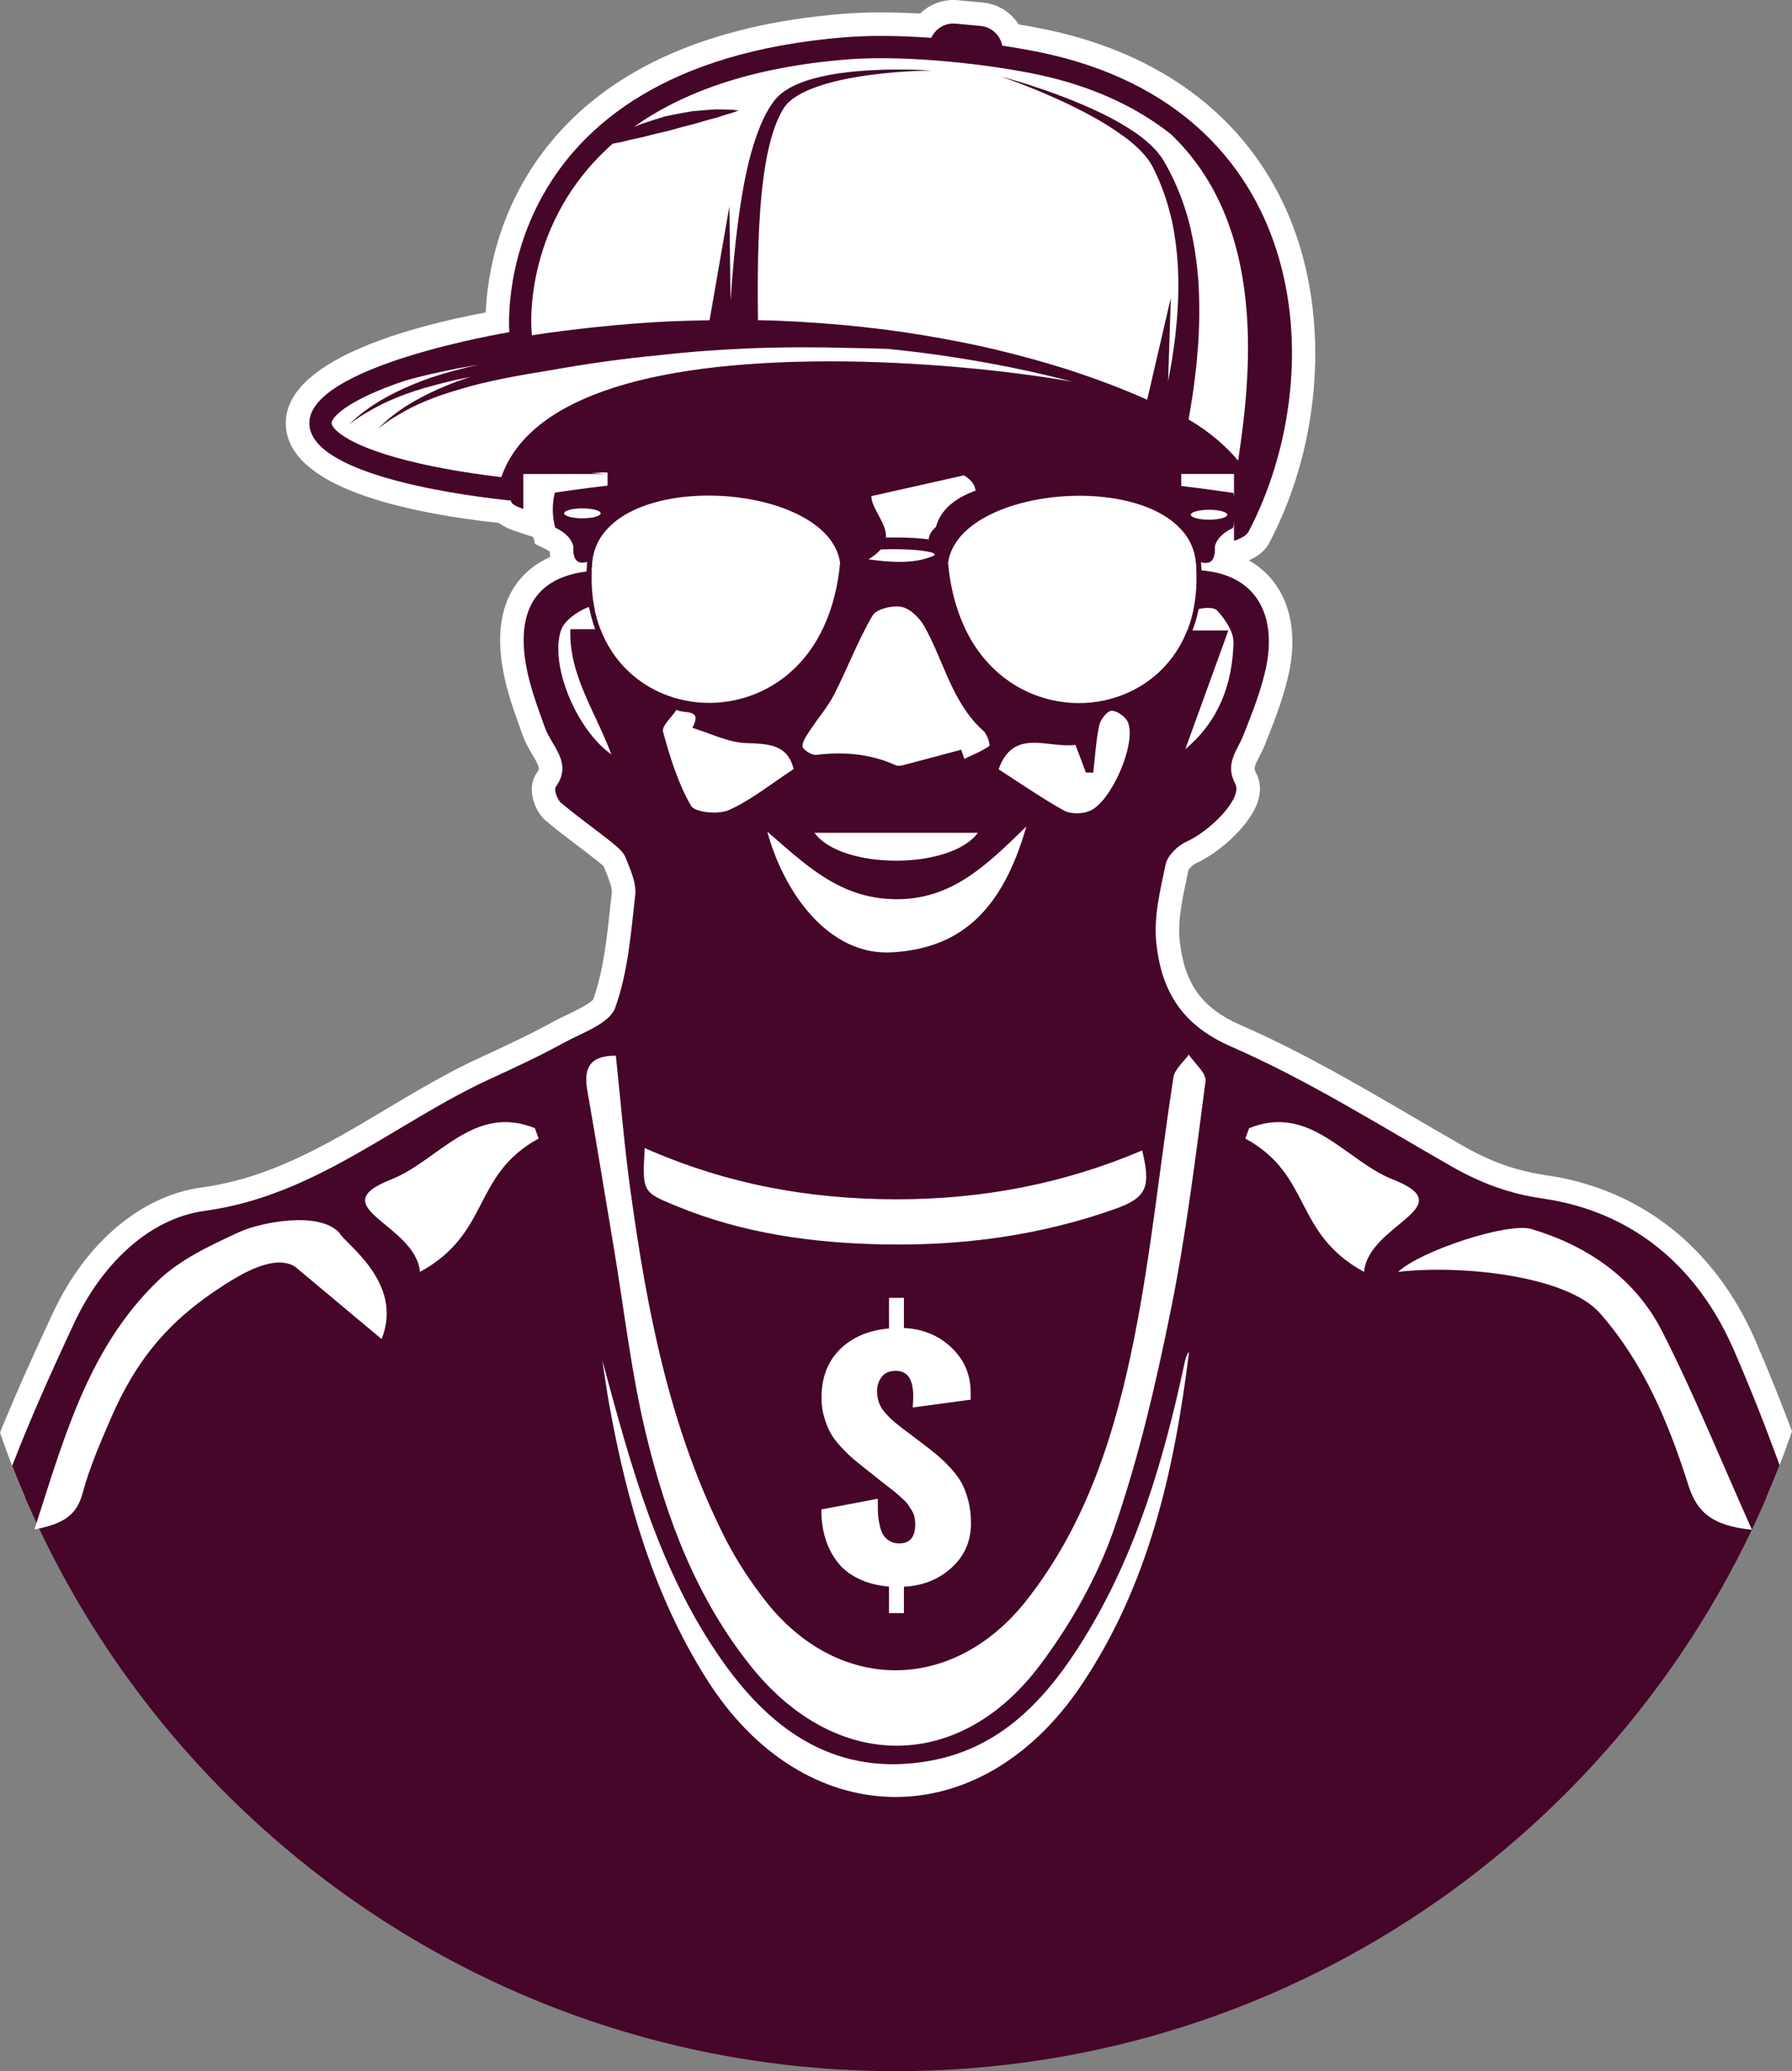 <svg version="1.1" id="图层_1" x="0px" y="0px" width="153.864px" height="177.818px" viewBox="0 0 153.864 177.818" enable-background="new 0 0 153.864 177.818" xml:space="preserve" xmlns="http://www.w3.org/2000/svg" xmlns:xlink="http://www.w3.org/1999/xlink" xmlns:xml="http://www.w3.org/XML/1998/namespace">
  <rect x="0" y="0" width="153.864" height="177.818" fill="#808080" stroke="none"/>
  <g>
    <path fill="#450629" d="M56.903,20.761l0.055-0.315c-0.064,0.045-0.127,0.091-0.191,0.136
		C56.818,20.638,56.854,20.703,56.903,20.761z" class="color c1"/>
    <path fill="#FFFFFF" d="M8.23,114.38c2.23-4.759,5.826-7.908,9.621-8.424c6.745-0.916,12.149-4.14,17.375-7.257
		c2.633-1.571,5.12-3.055,7.778-4.271c1.938-0.885,4.187-1.93,6.357-3.118c0.347-0.191,0.734-0.375,1.126-0.563
		c1.677-0.805,3.578-1.718,4.236-3.541c1.046-2.891,1.376-5.959,1.696-8.925l0.132-1.21c0.159-1.421-0.38-2.758-0.814-3.833
		l-0.137-0.342c-0.409-1.037-1.268-1.722-1.836-2.174c-0.597-0.478-1.207-0.939-1.816-1.401c-0.68-0.515-1.359-1.029-2.018-1.566
		c0.951-2.154-0.12-3.97-0.732-5.007c-0.209-0.355-0.407-0.691-0.504-0.96l-0.138-0.38c-0.582-1.611-1.132-3.132-1.402-4.66
		c-0.236-1.336-0.342-3.163,0.489-4.286c0.553-0.747,1.557-1.214,2.982-1.388l1.717-0.211l0.064-1.957
		c0.004-0.16,0.007-0.321,0.022-0.488l0.201-2.845l-1.57,0.41c-0.228-0.601-0.67-1.297-1.517-1.918
		c0.983-0.133,1.932-0.25,2.859-0.357l1.788-0.208v-4.876l-2.435-0.091l-1.164,0.07v0.071h-7.674v2.167
		c-9.209-1.068-14.233-3.263-14.333-4.503c-0.117-1.45,7.003-4.424,15.481-5.828l1.844-0.305l-0.16-1.862
		c-0.007-0.072-0.568-7.387,4.825-13.763c4.563-5.395,12.003-8.545,22.113-9.364c1.948-0.159,4.423-0.145,7.135,0.047L81.28,5.32
		l0.582-1.278l2.209,0.259l0.27,1.405l1.414,0.212c1.68,0.253,3.205,0.542,4.411,0.838c7.918,1.945,13.643,6.387,16.557,12.847
		c2.516,5.579,2.839,12.57,1.054,19.071h-8.376v4.851l1.784,0.21c0.912,0.108,1.845,0.225,2.811,0.355
		c-0.835,0.611-1.277,1.295-1.509,1.889l-1.633-0.472l0.251,2.93c0.011,0.122,0.013,0.241,0.016,0.359l0.082,2.053l1.779,0.147
		c1.489,0.124,2.562,0.607,3.19,1.436c0.728,0.962,0.939,2.472,0.593,4.255c-0.353,1.822-1.096,3.699-1.814,5.513l-0.074,0.187
		c-0.098,0.247-0.222,0.483-0.341,0.715c-0.51,0.995-1.341,2.613-0.478,4.682c-0.404,0.718-1.817,2.095-3.012,2.633
		c-1.182,0.534-2.605,1.814-2.937,3.365L98,74.296c-0.459,2.125-0.979,4.534-0.725,6.897c0.554,5.147,2.978,8.49,7.628,10.517
		c4.959,2.163,9.795,4.988,14.472,7.721c1.418,0.829,2.837,1.657,4.261,2.47c2.827,1.614,5.539,2.567,8.535,2.999
		c6.772,0.978,11.899,5.046,14.828,11.77c1.683,3.862,3.235,7.855,4.667,11.93c0.806-1.872,1.532-3.785,2.198-5.727
		c-1.007-2.647-2.048-5.267-3.16-7.82c-3.467-7.958-9.845-12.984-17.957-14.154c-2.511-0.362-4.704-1.135-7.109-2.509
		c-1.412-0.807-2.818-1.628-4.226-2.45c-4.778-2.791-9.718-5.678-14.895-7.935c-3.313-1.445-4.827-3.543-5.226-7.243
		c-0.184-1.716,0.244-3.697,0.658-5.613l0.088-0.438c0.068-0.149,0.404-0.487,0.671-0.608c1.984-0.894,4.574-3.201,5.266-5.212
		c0.395-1.146,0.153-2.003-0.119-2.52c-0.207-0.392-0.213-0.467,0.277-1.421c0.178-0.349,0.357-0.703,0.504-1.075l0.073-0.186
		c0.786-1.986,1.599-4.039,2.024-6.23c0.567-2.925,0.091-5.576-1.34-7.466c-0.469-0.618-1.162-1.313-2.164-1.884
		c0.674-0.299,1.401-0.766,1.774-1.541c4.672-8.921,5.223-20.158,1.403-28.626C106.964,10.308,100.298,5.083,91.13,2.83
		c-1.048-0.257-2.3-0.508-3.668-0.734c-0.67-1.042-1.794-1.759-3.07-1.878l-2.157-0.2c-1.21-0.117-2.389,0.325-3.233,1.145
		c-2.488-0.138-4.763-0.129-6.645,0.025C61.135,2.098,52.767,5.725,47.484,11.971c-4.756,5.624-5.652,11.822-5.781,14.853
		c-6.403,1.203-17.614,4.132-17.152,9.842c0.417,5.145,9.984,7.318,18.289,8.236c0.525,0.396,1.128,0.599,1.453,0.706l1.495,0.501
		l0.154,0.597l0.845,0.408c0.218,0.105,0.349,0.193,0.418,0.242c0.007,0.159,0.022,0.312,0.043,0.46
		c-1.179,0.517-2.134,1.266-2.855,2.239c-1.353,1.828-1.764,4.316-1.22,7.393c0.331,1.872,0.966,3.632,1.581,5.332l0.136,0.378
		c0.226,0.626,0.544,1.166,0.825,1.642c0.674,1.142,0.638,1.192,0.363,1.578c-0.93,1.3-0.16,3.284,0.778,4.08
		c0.871,0.737,1.774,1.421,2.649,2.084c0.582,0.441,1.165,0.882,1.736,1.338c0.176,0.141,0.542,0.432,0.597,0.499l0.148,0.371
		c0.249,0.617,0.591,1.463,0.545,1.868l-0.134,1.229c-0.294,2.729-0.598,5.55-1.459,7.942c-0.225,0.363-1.512,0.98-2.203,1.313
		c-0.461,0.221-0.912,0.438-1.318,0.662c-2.051,1.124-4.221,2.13-6.095,2.987c-2.858,1.309-5.557,2.918-8.167,4.475
		c-5.102,3.045-9.921,5.918-15.848,6.724c-5.161,0.701-9.923,4.707-12.737,10.715c-1.556,3.321-3.125,6.778-4.569,10.331
		c0.658,1.906,1.373,3.784,2.165,5.622C3.957,123.707,6.104,118.917,8.23,114.38z M102.288,47.249c0-0.001,0-0.001,0-0.001
		S102.288,47.247,102.288,47.249z M105.563,44.425c-0.029,0.013-0.063,0.026-0.103,0.042l-0.087-0.182
		c0.077,0.012,0.154,0.024,0.232,0.034l0.221-1.495l0.51-0.047C106.096,43.334,105.838,43.884,105.563,44.425z M49.367,68.729
		c0.001-0.001,0.001-0.003,0.003-0.004C49.368,68.726,49.368,68.728,49.367,68.729z" class="color c2"/>
    <path fill="#450629" d="M148.851,115.861c-3.051-7.002-8.565-11.832-16.392-12.961c-2.903-0.419-5.352-1.344-7.822-2.755
		c-6.24-3.562-12.368-7.428-18.926-10.288c-4.307-1.878-5.993-4.854-6.427-8.881c-0.238-2.211,0.327-4.549,0.802-6.772
		c0.162-0.757,1.035-1.603,1.793-1.945c2.059-0.927,4.824-3.741,4.189-4.946c-0.933-1.769,0.151-2.821,0.689-4.183
		c0.781-1.976,1.59-3.986,1.992-6.058c0.841-4.336-0.87-8.488-7.327-8.117c0-2.755,0-5.506,0-8.261h4.532v5.742
		c0.67-0.23,1.109-0.497,1.26-0.808v0c6.972-13.312,5.543-35.406-16.567-40.836c-1.244-0.306-2.831-0.609-4.593-0.874
		c-0.171-0.89-0.903-1.601-1.85-1.689l-2.156-0.2c-0.909-0.084-1.728,0.431-2.087,1.217c-1.45-0.102-2.904-0.162-4.297-0.162
		c-1.097,0-2.156,0.037-3.145,0.117C41.766,5.695,43.731,28.519,43.731,28.519s-17.577,2.903-17.165,7.984
		c0.365,4.502,14.163,6.157,17.306,6.476c0.002,0.02,0.003,0.041,0.004,0.061c0.017,0.21,0.39,0.429,1.058,0.652v-2.996h7.067
		c-0.824-0.045-1.283-0.075-1.283-0.075s0.376-0.025,1.049-0.062c0.13,0.005,0.257,0.009,0.399,0.014c0,2.803,0,5.603,0,8.402
		c-5.536-0.073-7.956,2.73-7.003,8.125c0.323,1.832,0.994,3.614,1.629,5.375c0.593,1.645,2.407,3.011,0.931,5.08
		c-0.173,0.242,0.116,1.089,0.439,1.362c1.399,1.185,2.906,2.241,4.34,3.386c0.47,0.375,1.009,0.811,1.217,1.337
		c0.406,1.027,0.938,2.176,0.822,3.208c-0.367,3.262-0.621,6.634-1.72,9.674c-0.494,1.367-2.836,2.142-4.432,3.018
		c-2.025,1.11-4.124,2.092-6.225,3.054c-8.188,3.747-15.03,10.066-24.584,11.363c-4.995,0.678-8.983,4.878-11.18,9.568
		c-1.894,4.044-3.741,8.148-5.356,12.324c11.788,30.404,41.3,51.971,75.868,51.971c34.59,0,64.117-21.595,75.89-52.029
		C151.577,122.439,150.271,119.119,148.851,115.861z" class="color c1"/>
    <g>
      <path fill="#FFFFFF" d="M82.76,40.811c-2.769,0.622-5.302,1.192-7.948,1.787c0.069,1.701,2.947,3.499-0.249,5.424
			c3.607,0.507,6.595,0.37,8.131-2.967C83.332,43.668,84.746,41.991,82.76,40.811z" class="color c2"/>
      <path fill="#FFFFFF" d="M104.503,52.414c-0.337-0.359-1.451-0.226-2.084,0.018c-0.375,0.145-0.497,0.943-0.851,1.697
			c1.392,0,2.289,0,3.9,0c-1.319,3.638-2.506,6.912-3.693,10.186c2.871-2.395,4.039-5.579,4.135-9.118
			C105.937,54.261,105.198,53.154,104.503,52.414z" class="color c2"/>
      <path fill="#FFFFFF" d="M51.77,54.017c0.171-0.22,0.343-0.44,0.514-0.66c-0.631-0.434-1.467-1.363-1.851-1.203
			c-0.898,0.373-1.994,1.132-2.271,1.977c-0.964,2.94,1.289,8.479,4.329,10.64c-1.386-3.722-3.664-6.836-3.518-10.754
			C50.108,54.017,50.939,54.017,51.77,54.017z" class="color c2"/>
    </g>
    <path fill-rule="evenodd" clip-rule="evenodd" fill="#450629" d="M80.371,45.227c-0.395,0.341-0.607,0.705-0.636,1.092
		c-1.262-0.232-4.673-0.234-5.936-0.003c-0.029-0.387-0.241-0.751-0.635-1.092c-1.141-4.285-9.65-5.262-25.526-2.931
		c-0.242,0.992-0.233,1.993,0.027,3.001c0.884,0.426,1.405,0.959,1.562,1.598c-0.066,1.147,0.329,1.597,1.186,1.35
		c-1.352,15.662,20.615,17.718,22.171,0.066c0.34-0.286,0.609-0.563,0.807-0.832c1.327-0.436,5.424-0.434,6.751,0.003
		c0.198,0.269,0.466,0.546,0.806,0.832c1.537,17.653,23.506,15.619,22.171-0.044c0.856,0.248,1.252-0.201,1.187-1.349
		c0.158-0.639,0.679-1.171,1.564-1.596c0.261-1.009,0.271-2.009,0.03-3.001C90.027,39.975,81.517,40.943,80.371,45.227z
		 M67.244,58.223c-2.388,1.81-5.517,2.533-8.504,1.9c-2.396-0.507-4.475-1.828-5.889-3.736c-1.746-2.358-2.247-5.279-1.989-8.108
		c0.745-8.185,20.258-7.084,21.27,0.039C71.795,52.044,70.408,55.825,67.244,58.223z M100.673,56.41
		c-1.415,1.907-3.496,3.226-5.893,3.731c-2.988,0.63-6.116-0.096-8.502-1.909c-3.162-2.402-4.544-6.183-4.877-9.911
		c1.02-7.122,20.534-8.203,21.27-0.018C102.926,51.133,102.422,54.054,100.673,56.41z" class="color c1"/>
    <g>
      <path fill="#FFFFFF" d="M76.331,138.496v-2.279c-1.004-0.089-1.886-0.319-2.646-0.693c-0.759-0.373-1.365-0.861-1.818-1.466
			c-0.453-0.604-0.791-1.276-1.013-2.019c-0.223-0.742-0.334-1.557-0.334-2.445l4.852-0.92v0.653c0,0.293,0.009,0.558,0.026,0.793
			s0.062,0.513,0.134,0.833c0.07,0.319,0.166,0.584,0.286,0.793c0.12,0.208,0.3,0.389,0.54,0.539
			c0.239,0.151,0.523,0.227,0.853,0.227c0.915,0,1.373-0.546,1.373-1.639c0-0.223-0.022-0.434-0.067-0.633
			c-0.044-0.2-0.129-0.4-0.253-0.601c-0.124-0.199-0.231-0.364-0.319-0.493c-0.089-0.128-0.249-0.295-0.48-0.499
			c-0.23-0.204-0.393-0.349-0.486-0.434c-0.093-0.084-0.293-0.244-0.6-0.479s-0.5-0.384-0.58-0.446l-1.492-1.187
			c-0.471-0.373-0.847-0.68-1.126-0.919c-0.28-0.24-0.611-0.566-0.993-0.979s-0.675-0.807-0.879-1.18
			c-0.205-0.373-0.385-0.822-0.54-1.346c-0.155-0.524-0.233-1.08-0.233-1.666c0-1.724,0.524-3.107,1.572-4.151
			c1.049-1.044,2.457-1.646,4.225-1.806v-2.626h1.279v2.586c1.626,0.08,2.987,0.642,4.085,1.686s1.646,2.33,1.646,3.858v0.612
			l-4.972,0.667c0.027-0.48,0.04-0.809,0.04-0.986c0-1.439-0.497-2.159-1.492-2.159c-0.542,0-0.946,0.174-1.213,0.52
			c-0.267,0.347-0.399,0.751-0.399,1.213c0,0.64,0.171,1.188,0.513,1.646c0.342,0.457,0.847,0.939,1.513,1.445l1.639,1.239
			c0.631,0.472,1.138,0.869,1.52,1.193s0.777,0.711,1.187,1.159c0.408,0.449,0.722,0.887,0.939,1.312
			c0.218,0.427,0.397,0.925,0.539,1.493c0.143,0.568,0.214,1.19,0.214,1.865c0,1.537-0.556,2.811-1.666,3.818
			c-1.11,1.009-2.475,1.553-4.092,1.633v2.266H76.331z" class="color c2"/>
    </g>
    <g>
      <path fill="#FFFFFF" d="M100.531,11.517c-2.824-2.229-6.295-3.874-10.338-4.867c-3.342-0.821-9.405-1.652-14.528-1.652
			c-1.082,0-2.088,0.037-2.991,0.11c-8.444,0.684-14.262,2.945-18.268,5.805c0.156-0.067,0.314-0.135,0.476-0.204
			c0.704-0.245,1.461-0.489,2.224-0.716c0.779-0.167,1.56-0.315,2.295-0.437c0.745-0.074,1.438-0.133,2.034-0.165
			c0.601,0.003,1.1,0.019,1.448,0.033c0.35,0.037,0.551,0.058,0.551,0.058s-0.189,0.068-0.52,0.187
			c-0.333,0.097-0.807,0.241-1.369,0.428c-0.569,0.143-1.226,0.33-1.925,0.541c-0.707,0.171-1.456,0.372-2.199,0.589
			c-0.756,0.166-1.509,0.35-2.212,0.538c-0.714,0.151-1.381,0.302-1.948,0.449c-0.236,0.043-0.452,0.084-0.653,0.124
			C45.034,19,45.592,27.802,45.636,28.361l0.034,0.427c1.731-0.276,3.543-0.493,5.412-0.698c2.238-0.233,4.558-0.428,6.921-0.517
			c0.967-0.04,1.944-0.06,2.921-0.077l1.701-9.773l0.1,8.101c0.051-0.74,0.115-1.603,0.199-2.564c0.138-1.595,0.322-3.458,0.62-5.45
			c0.155-0.996,0.321-2.024,0.556-3.064c0.224-1.04,0.497-2.093,0.869-3.127c0.379-1.04,0.8-2.036,1.517-2.986
			c0.092-0.101,0.155-0.191,0.269-0.302c0.115-0.107,0.232-0.225,0.348-0.315c0.228-0.18,0.464-0.333,0.704-0.47
			c0.482-0.266,0.975-0.463,1.463-0.629c1.962-0.621,3.833-0.778,5.424-0.882c1.594-0.089,2.92-0.072,3.847-0.047
			c0.927,0.027,1.455,0.068,1.455,0.068s-0.53,0-1.454,0.042c-0.924,0.044-2.244,0.127-3.811,0.334
			c-1.557,0.218-3.398,0.523-5.181,1.241c-0.872,0.377-1.75,0.845-2.252,1.604c-0.485,0.759-0.852,1.757-1.114,2.726
			c-0.273,0.982-0.457,2-0.596,3.01c-0.149,1.008-0.235,2.016-0.312,2.989c-0.144,1.951-0.186,3.786-0.204,5.361
			c-0.018,1.576-0.004,2.888,0.007,3.807c0.002,0.113,0.003,0.22,0.005,0.321c0.029,0,0.057,0,0.086,0
			c2.402,0.039,4.801,0.199,7.156,0.407c2.355,0.212,4.665,0.5,6.885,0.872c2.22,0.369,4.357,0.783,6.362,1.266
			c2.005,0.482,3.884,0.999,5.601,1.532c2.99,0.939,5.481,1.922,7.325,2.752l2.032-8.763l-0.236,7.177
			c0.075-0.394,0.15-0.807,0.229-1.239c0.092-0.452,0.147-0.926,0.222-1.415c0.073-0.49,0.149-0.997,0.194-1.519
			c0.119-1.044,0.2-2.149,0.226-3.291c0.009-0.571,0.024-1.153-0.007-1.738c-0.008-0.588-0.055-1.179-0.109-1.774
			c-0.121-1.188-0.299-2.392-0.616-3.561c-0.306-1.171-0.714-2.316-1.23-3.394c-0.256-0.566-0.522-1.021-0.884-1.437
			c-0.364-0.429-0.781-0.823-1.219-1.184c-1.776-1.433-3.736-2.442-5.409-3.255c-1.687-0.803-3.139-1.385-4.159-1.776
			c-1.022-0.39-1.616-0.588-1.616-0.588s0.606,0.156,1.654,0.476c1.047,0.321,2.539,0.803,4.292,1.495
			c1.745,0.708,3.783,1.575,5.766,2.959c0.492,0.352,0.975,0.747,1.425,1.208c0.217,0.216,0.459,0.51,0.642,0.769
			c0.089,0.14,0.164,0.223,0.264,0.411l0.232,0.413c0.615,1.108,1.125,2.301,1.526,3.528c0.412,1.225,0.679,2.49,0.883,3.74
			c0.096,0.626,0.183,1.249,0.229,1.867c0.07,0.618,0.092,1.228,0.118,1.829c0.046,1.202,0.031,2.364-0.027,3.461
			c-0.015,0.551-0.062,1.082-0.107,1.596c-0.046,0.514-0.075,1.014-0.142,1.487c-0.115,0.949-0.216,1.82-0.351,2.593
			c-0.096,0.607-0.182,1.153-0.267,1.617c1.865,1.093,3.24,2.326,4.253,3.534C107.413,32.244,108.835,19.428,100.531,11.517z" class="color c2"/>
      <path fill="#FFFFFF" d="M36.114,39.812c2.648,0.596,5.296,0.962,6.93,1.153c2.253-6.513,11.945-9.941,28.249-9.941
			c7.542,0,15.356,0.792,20.788,1.747c-0.379-0.099-0.765-0.197-1.161-0.295c-3.449-0.867-7.526-1.651-11.926-2.214
			c-0.903-0.111-1.827-0.21-2.754-0.306c-1.026-0.04-2.189-0.073-3.466-0.084c-2.442-0.072-5.292-0.083-8.34,0.032
			c-0.007,0-0.013,0-0.02,0c-2.549,0.109-5.204,0.294-7.852,0.596c-3.136,0.295-6.258,0.747-9.174,1.264
			c-2.929,0.473-5.64,0.963-7.89,1.653c-2.265,0.636-4.071,1.444-5.242,2.167c-0.599,0.342-1.045,0.655-1.342,0.876
			c-0.296,0.225-0.454,0.344-0.454,0.344s0.144-0.137,0.413-0.394c0.271-0.255,0.682-0.62,1.247-1.033
			c1.126-0.829,2.898-1.803,5.155-2.64c0.362-0.13,0.74-0.254,1.125-0.376c-1.118,0.215-2.176,0.452-3.148,0.728
			c-2.346,0.608-4.218,1.417-5.437,2.143c-0.623,0.342-1.089,0.656-1.4,0.877c-0.311,0.224-0.477,0.343-0.477,0.343
			s0.152-0.137,0.437-0.394c0.286-0.255,0.718-0.621,1.308-1.035c1.175-0.832,3.016-1.809,5.361-2.618
			c1.233-0.412,2.596-0.768,4.046-1.095c-0.617,0.107-1.225,0.214-1.808,0.322c-1.623,0.32-3.104,0.656-4.415,1.024
			c-5.293,1.755-6.432,3.28-6.399,3.691C28.511,36.842,29.962,38.426,36.114,39.812z" class="color c2"/>
      <path fill="#FFFFFF" d="M79.36,53.764c-0.406-0.719-1.213-1.515-1.955-1.659c-0.782-0.151-2.155,0.175-2.489,0.749
			c-1.263,2.161-2.154,4.536-3.296,6.773c-0.543,1.064-1.356,1.987-2.014,2.996c-0.299,0.458-0.704,0.968-0.703,1.454
			c0,0.26,0.792,0.781,1.172,0.735c2.37-0.286,4.643-0.106,6.841,0.891c0.265,0.12,0.677-0.027,1.005-0.111
			c1.538-0.397,3.071-0.816,4.606-1.227c0.092,0.263,0.183,0.526,0.275,0.79c0.726-0.352,1.486-0.654,2.14-1.108
			c0.099-0.068-0.168-0.993-0.485-1.276C81.723,60.334,81.054,56.765,79.36,53.764z" class="color c2"/>
      <path fill="#FFFFFF" d="M65.883,71.405c1.384,5.118,5.208,10.702,10.753,10.356c5.617-0.35,9.354-3.317,11.489-10.803
			c-3.441,3.346-6.4,6.278-11.21,6.245C72.076,77.169,69.129,74.191,65.883,71.405z" class="color c2"/>
      <path fill="#FFFFFF" d="M58.092,60.936c-0.414,0.635-1.295,1.398-1.162,1.883c0.599,2.184,1.28,4.407,2.394,6.35
			c0.34,0.593,2.36,0.783,3.261,0.379c1.901-0.852,3.572-2.218,5.557-3.516c-0.517-2.127-2.145-2.167-4.076-2.234
			c-1.552-0.053-3.079-0.845-4.617-1.308C60.378,60.768,58.685,61.332,58.092,60.936z" class="color c2"/>
      <path fill="#FFFFFF" d="M93.54,69.634c1.854-0.742,4.03-5.734,3.321-7.589c-0.183-0.479-0.917-1.018-1.403-1.023
			c-0.369-0.004-0.97,0.748-1.076,1.247c-0.283,1.331-0.355,2.707-0.511,4.065c-0.212-0.004-0.424-0.007-0.635-0.011
			c-0.281-0.744-0.563-1.488-0.897-2.371c-2.335,0.323-5.326-1.499-6.597,2.097c1.905,1.223,3.707,2.483,5.621,3.544
			C91.934,69.909,92.907,69.888,93.54,69.634z" class="color c2"/>
      <path fill="#FFFFFF" d="M83.959,71.501c-4.726,0-9.331,0-14.028,0C72.233,74.679,81.593,74.706,83.959,71.501z" class="color c2"/>
      <path fill="#FFFFFF" d="M100.749,92.503c-1.148,7.43-1.886,14.937-3.348,22.301c-1.604,8.08-4.042,15.966-9.274,22.607
			c-6.325,8.028-16.29,7.981-22.508-0.101c-1.247-1.621-2.395-3.358-3.321-5.178c-4.808-9.439-6.762-19.678-8.183-30.044
			c-0.518-3.78-0.827-7.589-1.238-11.455c-2.343-0.003-2.767,1.167-2.446,3.006c0.778,4.46,1.507,8.929,2.257,13.395
			c0.904,5.383,1.507,10.839,2.787,16.132c1.738,7.184,4.336,14.103,9.061,19.966c7.261,9.009,17.849,9.046,24.776-0.195
			c2.634-3.514,4.905-7.526,6.34-11.658c2.118-6.099,3.591-12.458,4.874-18.8c1.313-6.488,2.12-13.082,2.983-19.651
			c0.09-0.687-0.933-1.521-1.44-2.287C101.613,91.194,100.858,91.799,100.749,92.503z" class="color c2"/>
      <path fill="#FFFFFF" d="M93.068,140.683c-3.136,5.079-7.049,9.411-13.294,10.504c-7.834,1.371-13.383-2.429-17.681-8.487
			c-5.521-7.781-7.914-16.816-10.378-25.912c0.195,1.254,0.364,2.513,0.588,3.762c1.495,8.314,3.795,16.345,8.349,23.577
			c8.347,13.258,23.371,13.596,32.136,0.636c5.854-8.656,8.049-18.558,9.31-28.724c-0.257,0.342-0.338,0.731-0.421,1.12
			C99.906,125.403,97.538,133.445,93.068,140.683z" class="color c2"/>
      <path fill="#FFFFFF" d="M58.101,103.553c5.692,2.343,11.63,3.168,17.757,3.284c6.82,0.129,13.442-0.764,19.862-3.036
			c2.744-0.971,3.116-1.882,2.347-5.03c-6.764,2.877-13.777,4.206-21.152,4.195c-7.46-0.011-14.567-1.301-21.559-4.4
			C55.142,102.369,55.154,102.34,58.101,103.553z" class="color c2"/>
      <path fill="#FFFFFF" d="M50.861,48.278c-0.258,2.829,0.243,5.75,1.989,8.108c1.414,1.909,3.493,3.229,5.889,3.736
			c2.987,0.632,6.116-0.09,8.504-1.9c3.164-2.398,4.551-6.179,4.888-9.906C71.12,41.194,51.607,40.093,50.861,48.278z" class="color c2"/>
      <path fill="#FFFFFF" d="M100.673,56.41c1.749-2.356,2.253-5.277,1.998-8.106c-0.736-8.186-20.251-7.104-21.27,0.018
			c0.333,3.728,1.715,7.509,4.877,9.911c2.386,1.812,5.514,2.538,8.502,1.909C97.177,59.636,99.257,58.317,100.673,56.41z" class="color c2"/>
      <ellipse fill="#FFFFFF" cx="50.005" cy="44.073" rx="1.565" ry="0.425" class="color c2"/>
      <ellipse fill="#FFFFFF" cx="103.811" cy="44.193" rx="1.565" ry="0.425" class="color c2"/>
      <path fill="#FFFFFF" d="M142.711,114.298c-2.3-4.508-6.312-7.305-11.217-8.779c-2.012-0.604-9.527,1.868-11.453,3.679
			c5.416-0.632,14.501,0.32,17.342,3.556c3.783,4.308,5.906,9.467,7.599,14.802c0.735,2.315,2.112,3.46,5.442,3.778
			C147.706,125.271,145.449,119.665,142.711,114.298z" class="color c2"/>
      <path fill="#FFFFFF" d="M20.518,105.789c-2.446,1.13-5.044,2.336-6.937,4.156c-5.841,5.614-7.973,13.107-10.446,20.817
			c-0.059,0.184-0.118,0.368-0.177,0.553c0.136-0.027,0.259-0.057,0.388-0.085c2.012-0.439,3.223-1.096,3.735-2.994
			c0.595-2.202,1.512-4.33,2.423-6.435c2.168-5.01,4.942-8.424,9.763-11.493c1.382-0.88,4.297-2.685,6.073-1.552l7.423,6.209
			c1.954-4.851-3.191-8.219-3.599-9.092C27.444,103.928,22.357,104.94,20.518,105.789z" class="color c2"/>
      <path fill="#FFFFFF" d="M119.587,101.26c-4.047-1.595-7.064-6.52-12.335-4.401c-0.107,0.296-0.215,0.592-0.322,0.889
			c5.775,3.172,4.059,8.086,10.187,11.452C117.502,105.075,125.664,103.655,119.587,101.26z" class="color c2"/>
      <path fill="#FFFFFF" d="M33.591,101.26c-6.077,2.395,2.084,3.815,2.47,7.939c6.128-3.366,4.412-8.28,10.187-11.452
			c-0.107-0.296-0.215-0.592-0.322-0.889C40.655,94.74,37.639,99.664,33.591,101.26z" class="color c2"/>
    </g>
  </g>
</svg>